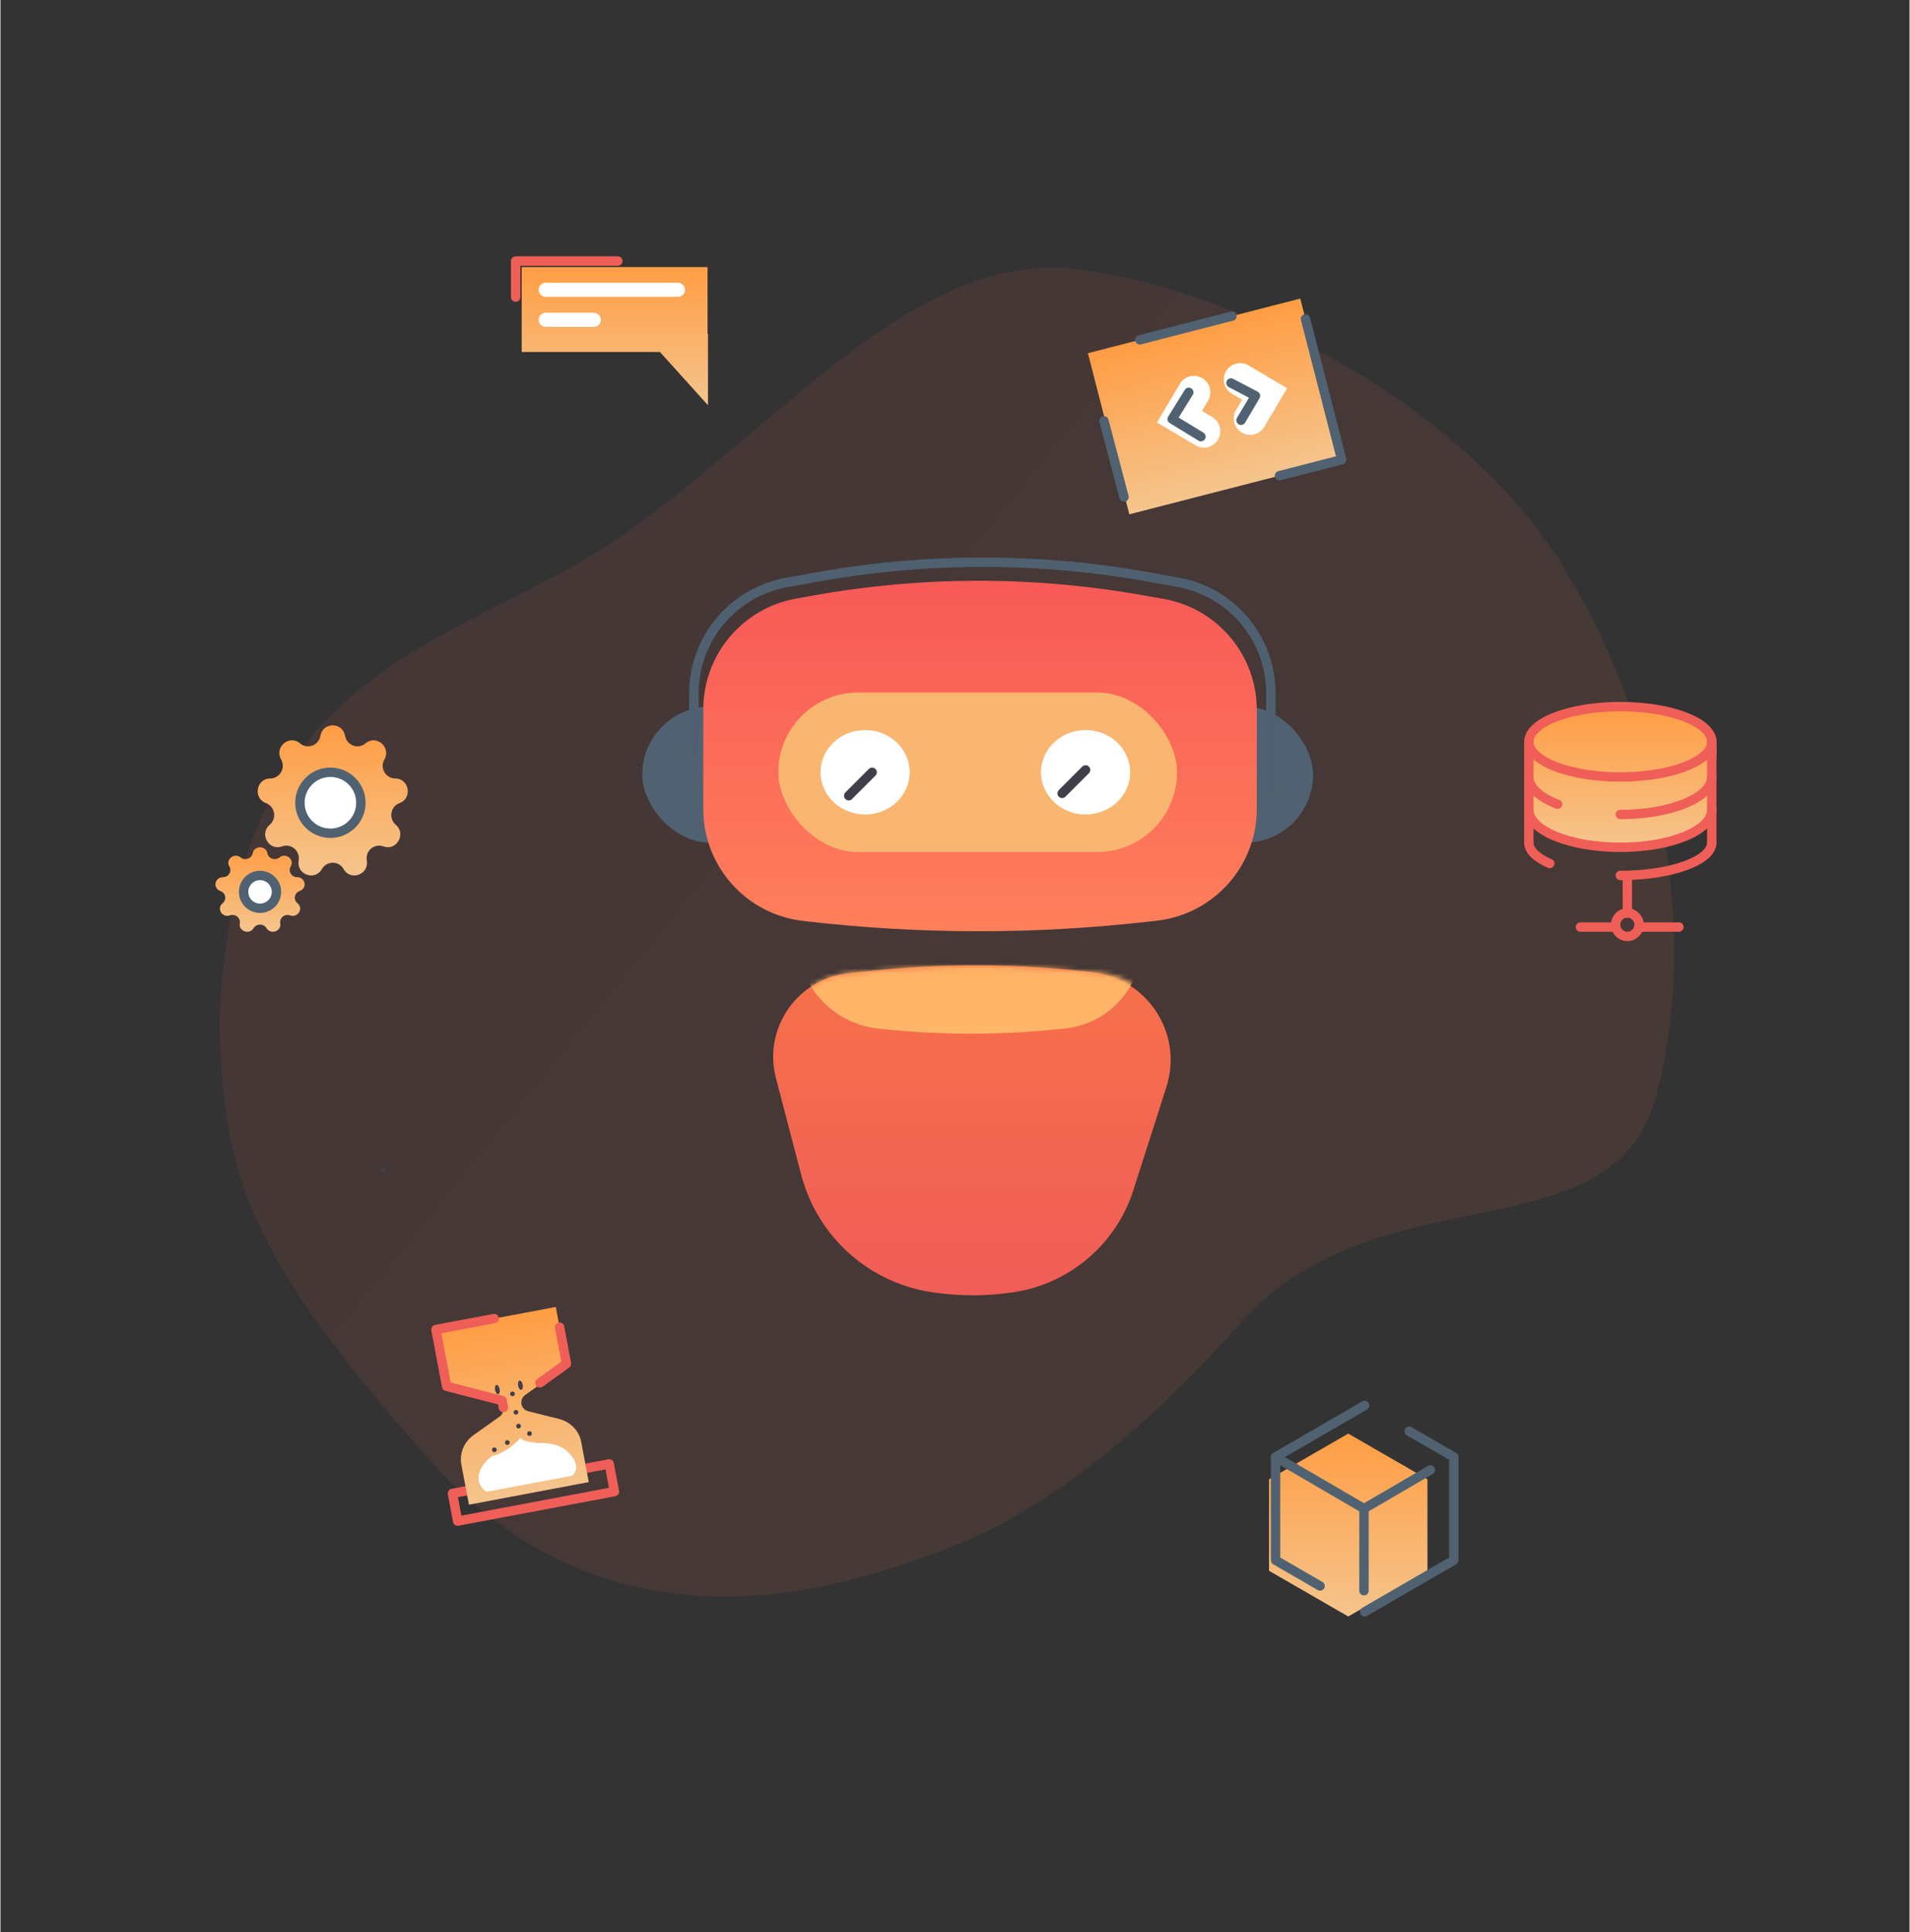 <svg width="509" height="515" viewBox="0 0 407 412" fill="none" xmlns="http://www.w3.org/2000/svg">
   <rect x="0" y="0" width="407" height="412" fill="#333333" stroke="none"/>
   <path opacity="0.1" d="M131.837 114.657C166.326 90.891 195.183 52.782 230.147 57.478C265.103 62.25 312.596 86.653 333.614 121.517C354.641 156.303 362.184 199.881 352.858 234.064C343.473 268.158 293.654 249.334 264.728 281.74C235.812 314.068 215.179 325.544 197.838 331.657C180.498 337.769 131.034 355.508 91.838 311.656C52.642 267.805 47.465 250.501 46.694 217.943C49.575 140.941 97.356 138.345 131.837 114.657Z" fill="url(#paint0_linear_2373_75)"/>
   <path d="M277.109 63.657L231.838 75.303L240.666 109.656L285.937 98.01L277.109 63.657Z" fill="url(#paint1_linear_2373_75)"/>
   <path d="M242.896 72.458L262.55 67.402M272.669 101.423L285.937 98.01L278.223 67.993" stroke="#506271" stroke-width="2" stroke-linecap="round" stroke-linejoin="round"/>
   <path d="M235.258 89.731L239.532 105.975" stroke="#506271" stroke-width="2" stroke-linecap="round" stroke-linejoin="round"/>
   <path d="M254.437 83.643L251.355 88.854L256.566 91.937" stroke="white" stroke-width="7" stroke-linecap="round"/>
   <path d="M266.43 89.221L269.513 84.01L264.302 80.928" stroke="white" stroke-width="7" stroke-linecap="round"/>
   <path d="M253.338 83.656L249.798 89.356L255.934 93.096" stroke="#506271" stroke-width="2" stroke-linecap="round" stroke-linejoin="round"/>
   <path d="M264.484 89.61L267.567 84.399L262.338 81.656" stroke="#506271" stroke-width="2" stroke-linecap="round" stroke-linejoin="round"/>
   <path fill-rule="evenodd" clip-rule="evenodd" d="M365.232 167.07C365.429 166.619 365.532 166.155 365.532 165.681C365.532 165.201 365.588 164.459 365.652 163.612C365.838 161.165 366.091 157.839 365.248 157.41C364.485 157.02 363.715 156.497 362.863 155.917C359.658 153.737 355.285 150.762 345.685 151.157C331.529 151.739 329.848 153.409 328.02 155.224C327.544 155.697 327.058 156.18 326.338 156.656C325.632 156.656 325.754 161.832 325.815 164.456C325.828 164.993 325.838 165.424 325.838 165.681C325.838 166.127 325.929 166.564 326.104 166.99H325.806V172.622H325.82C325.811 172.715 325.806 172.809 325.806 172.904C325.806 177.103 334.632 180.507 345.519 180.507C356.406 180.507 365.232 177.103 365.232 172.904C365.232 172.809 365.227 172.715 365.218 172.622H365.232V167.07Z" fill="url(#paint2_linear_2373_75)"/>
   <ellipse cx="345.338" cy="158.156" rx="19.5" ry="7.5" stroke="#F05E58" stroke-width="2" stroke-linecap="round" stroke-linejoin="round"/>
   <path d="M325.838 172.656C325.838 177.075 334.568 180.656 345.338 180.656C356.108 180.656 364.838 177.075 364.838 172.656" stroke="#F05E58" stroke-width="2" stroke-linecap="round" stroke-linejoin="round"/>
   <path d="M325.838 179.656C325.838 181.349 327.511 182.901 330.295 184.111M364.838 179.656C364.838 183.522 356.108 186.656 345.338 186.656" stroke="#F05E58" stroke-width="2" stroke-linecap="round" stroke-linejoin="round"/>
   <path d="M325.838 158.656V179.656" stroke="#F05E58" stroke-width="2" stroke-linecap="round" stroke-linejoin="round"/>
   <path d="M364.838 157.656V179.656" stroke="#F05E58" stroke-width="2" stroke-linecap="round" stroke-linejoin="round"/>
   <path d="M325.838 165.656C325.838 167.951 328.193 170.021 331.967 171.479M364.838 165.656C364.838 170.075 356.108 173.656 345.338 173.656" stroke="#F05E58" stroke-width="2" stroke-linecap="round" stroke-linejoin="round"/>
   <path d="M346.838 187.656V194.656" stroke="#F05E58" stroke-width="2" stroke-linecap="round" stroke-linejoin="round"/>
   <path d="M357.838 197.656L349.838 197.656" stroke="#F05E58" stroke-width="2" stroke-linecap="round" stroke-linejoin="round"/>
   <path d="M343.838 197.656L336.838 197.656" stroke="#F05E58" stroke-width="2" stroke-linecap="round" stroke-linejoin="round"/>
   <circle cx="346.838" cy="197.156" r="2.5" stroke="#F05E58" stroke-width="2" stroke-linecap="round" stroke-linejoin="round"/>
   <path d="M150.752 56.938V71.191H150.838V86.406L140.589 75.04H111.119V56.938H150.752Z" fill="url(#paint3_linear_2373_75)"/>
   <path d="M109.838 63.344V55.657H131.619" stroke="#F05E58" stroke-width="2" stroke-linecap="round" stroke-linejoin="round"/>
   <path d="M144.432 61.782H116.244" stroke="white" stroke-width="3" stroke-linecap="round" stroke-linejoin="round"/>
   <path d="M126.494 68.188H116.244" stroke="white" stroke-width="3" stroke-linecap="round" stroke-linejoin="round"/>
   <circle cx="81.516" cy="249.353" r="0.5" transform="rotate(-10.667 81.516 249.353)" fill="#40404B"/>
   <rect width="34" height="6" transform="matrix(-0.983 0.185 0.185 0.983 129.781 312.126)" stroke="#F05E58" stroke-width="2" stroke-linecap="round" stroke-linejoin="round"/>
   <path d="M120.004 287.232C120.453 289.614 119.425 292.058 117.356 293.526L111.893 297.405C111.247 297.863 110.926 298.626 111.066 299.37C111.206 300.114 111.783 300.708 112.551 300.9L119.051 302.525C121.512 303.14 123.359 305.043 123.807 307.425L125.423 316L99.872 320.813L98.257 312.237C97.808 309.855 98.836 307.412 100.905 305.943L106.368 302.064C107.014 301.606 107.335 300.843 107.195 300.099C107.055 299.356 106.478 298.762 105.71 298.57L99.21 296.944C96.749 296.329 94.902 294.427 94.453 292.045L92.838 283.469L118.389 278.657L120.004 287.232Z" fill="url(#paint4_linear_2373_75)"/>
   <path d="M119.2 282.965L120.67 290.768L115.007 294.844M107.223 300.094L106.945 298.62L105.256 298.186L101.877 297.317L95.119 295.58L92.838 283.469L105.258 281.13" stroke="#F05E58" stroke-width="2" stroke-linecap="round" stroke-linejoin="round"/>
   <path d="M121.865 314.635L103.598 318.076C99.359 314.883 104.362 310.549 104.889 310.45C107.671 309.766 110.042 307.55 110.88 306.528C111.201 307.266 112.679 307.386 114.369 307.667C118.342 307.517 120.037 308.794 120.461 309.113C123.77 312.002 122.776 313.998 121.865 314.635Z" fill="white"/>
   <ellipse cx="105.933" cy="296.266" rx="0.5" ry="1" transform="rotate(-10.667 105.933 296.266)" fill="#40404B"/>
   <circle cx="112.79" cy="305.66" r="0.5" transform="rotate(-10.667 112.79 305.66)" fill="#40404B"/>
   <circle cx="105.298" cy="309.106" r="0.5" transform="rotate(-10.667 105.298 309.106)" fill="#40404B"/>
   <circle cx="108.062" cy="307.568" r="0.5" transform="rotate(-10.667 108.062 307.568)" fill="#40404B"/>
   <circle cx="109.159" cy="297.185" r="0.5" transform="rotate(-10.667 109.159 297.185)" fill="#40404B"/>
   <circle cx="109.899" cy="301.116" r="0.5" transform="rotate(-10.667 109.899 301.116)" fill="#40404B"/>
   <path d="M111.338 295.248C111.44 295.791 111.303 296.272 111.032 296.324C110.76 296.375 110.457 295.976 110.355 295.433C110.253 294.891 110.39 294.409 110.661 294.358C110.933 294.307 111.236 294.706 111.338 295.248Z" fill="#40404B"/>
   <circle cx="110.454" cy="304.064" r="0.5" transform="rotate(-10.667 110.454 304.064)" fill="#40404B"/>
   <path d="M68.206 156.892C68.727 153.911 72.949 153.911 73.47 156.892C73.828 158.942 76.242 159.832 77.818 158.494C80.108 156.55 83.343 159.299 81.85 161.92C80.823 163.724 82.108 165.978 84.164 165.979C87.152 165.98 87.886 170.192 85.078 171.228C83.146 171.941 82.7 174.504 84.274 175.843C86.563 177.79 84.451 181.493 81.643 180.459C79.71 179.748 77.742 181.421 78.098 183.471C78.615 186.452 74.647 187.915 73.152 185.294C72.123 183.492 69.553 183.492 68.524 185.294C67.028 187.915 63.061 186.452 63.578 183.471C63.934 181.421 61.966 179.748 60.033 180.459C57.224 181.493 55.113 177.79 57.401 175.843C58.976 174.504 58.53 171.941 56.598 171.228C53.79 170.192 54.523 165.98 57.512 165.979C59.568 165.978 60.853 163.724 59.826 161.92C58.333 159.299 61.567 156.55 63.858 158.494C65.433 159.832 67.848 158.942 68.206 156.892Z" fill="url(#paint5_linear_2373_75)"/>
   <path d="M53.775 181.914C54.084 180.237 56.591 180.237 56.901 181.914C57.113 183.067 58.547 183.568 59.482 182.815C60.842 181.722 62.763 183.268 61.876 184.742C61.267 185.757 62.029 187.025 63.25 187.025C65.025 187.026 65.46 189.395 63.793 189.978C62.646 190.379 62.381 191.821 63.316 192.574C64.674 193.669 63.421 195.752 61.753 195.17C60.606 194.77 59.437 195.711 59.648 196.865C59.956 198.541 57.6 199.364 56.712 197.89C56.101 196.876 54.575 196.876 53.964 197.89C53.076 199.364 50.72 198.541 51.027 196.865C51.239 195.711 50.07 194.77 48.923 195.17C47.255 195.752 46.001 193.669 47.36 192.574C48.295 191.821 48.03 190.379 46.883 189.978C45.216 189.395 45.651 187.026 47.426 187.025C48.646 187.025 49.409 185.757 48.799 184.742C47.913 183.268 49.834 181.722 51.193 182.815C52.129 183.568 53.563 183.067 53.775 181.914Z" fill="url(#paint6_linear_2373_75)"/>
   <circle cx="70.338" cy="171.156" r="6.5" fill="white" stroke="#506271" stroke-width="2" stroke-linecap="round" stroke-linejoin="round"/>
   <circle cx="55.338" cy="190.156" r="3.5" fill="white" stroke="#506271" stroke-width="2" stroke-linecap="round" stroke-linejoin="round"/>
   <path d="M287.338 305.656L304.225 315.406V334.906L287.338 344.656L270.45 334.906V315.406L287.338 305.656Z" fill="url(#paint7_linear_2373_75)"/>
   <path d="M290.838 299.656L271.838 310.656V332.656L281.338 338.156M290.838 343.656L309.838 332.656V310.656L300.338 305.156" stroke="#506271" stroke-width="2" stroke-linecap="round" stroke-linejoin="round"/>
   <path d="M290.695 321.656L271.838 310.656M290.695 321.656L300.124 316.156L304.838 313.406M290.695 321.656V339.156" stroke="#506271" stroke-width="2" stroke-linecap="round" stroke-linejoin="round"/>
   <path d="M165.325 229.87C162.549 219.25 169.88 208.652 180.796 207.503L186.192 206.935C200.583 205.42 215.093 205.42 229.484 206.935L232.605 207.264C244.482 208.514 252.213 220.359 248.575 231.734L241.532 253.756C237.848 265.277 227.95 273.712 215.992 275.523C210.583 276.342 205.086 276.39 199.664 275.665L199.103 275.59C185.421 273.761 174.203 263.841 170.713 250.486L165.325 229.87Z" fill="url(#paint8_linear_2373_75)"/>
   <mask id="mask0_2373_75" style="mask-type:alpha" maskUnits="userSpaceOnUse" x="164" y="206" width="86" height="70">
   <path d="M165.305 229.795C162.54 219.215 169.844 208.656 180.72 207.511L181.364 207.443C198.965 205.591 216.711 205.591 234.311 207.443C245.308 208.601 252.466 219.568 249.097 230.1L238.103 264.478C236.519 269.431 232.263 273.058 227.121 273.837C214.33 275.774 201.329 275.887 188.507 274.173L186.52 273.907C180.449 273.096 175.471 268.694 173.923 262.768L165.305 229.795Z" fill="url(#paint9_linear_2373_75)"/>
   </mask>
   <g mask="url(#mask0_2373_75)">
   <path d="M167.592 178.634C166.667 169.52 173.283 161.371 182.393 160.405L182.967 160.344C199.501 158.591 216.175 158.591 232.709 160.344C241.976 161.327 248.524 169.879 247.055 179.082L243.067 204.077C241.78 212.138 235.272 218.349 227.161 219.258C214.316 220.698 201.353 220.762 188.495 219.449L187.24 219.321C178.112 218.388 170.896 211.169 169.969 202.041L167.592 178.634Z" fill="url(#paint10_linear_2373_75)"/>
   </g>
   <rect x="136.838" y="150.656" width="143" height="29" rx="14.5" fill="#506271"/>
   <path d="M270.838 168.156V147.781C270.838 136.175 262.534 126.232 251.114 124.165L245.106 123.077C221.658 118.831 197.639 118.809 174.184 123.014L167.604 124.193C156.164 126.244 147.838 136.195 147.838 147.817V160.639" stroke="#4F6170" stroke-width="2" stroke-linecap="round"/>
   <path d="M149.838 151.256C149.838 139.649 158.144 129.706 169.566 127.64L172.965 127.025C196.249 122.813 220.095 122.766 243.395 126.886L248.017 127.703C259.482 129.731 267.838 139.694 267.838 151.337V172.452C267.838 184.659 258.675 194.921 246.546 196.298L244.689 196.509C220.421 199.265 195.918 199.233 171.657 196.415L171.068 196.347C158.966 194.941 149.838 184.691 149.838 172.507V151.256Z" fill="url(#paint11_linear_2373_75)"/>
   <rect x="165.838" y="147.656" width="85" height="34" rx="17" fill="#F9B671"/>
   <ellipse cx="184.338" cy="164.656" rx="9.5" ry="9" fill="white"/>
   <ellipse cx="231.338" cy="164.656" rx="9.5" ry="9" fill="white"/>
   <path d="M226.338 169.156L231.338 164.156" stroke="#40404B" stroke-width="2" stroke-linecap="round"/>
   <path d="M180.838 169.656L185.838 164.656" stroke="#40404B" stroke-width="2" stroke-linecap="round"/>
   <defs>
   <linearGradient id="paint0_linear_2373_75" x1="96.877" y1="119.382" x2="309.283" y2="291.746" gradientUnits="userSpaceOnUse">
   <stop stop-color="#EE575C"/>
   <stop offset="1" stop-color="#F67147"/>
   </linearGradient>
   <linearGradient id="paint1_linear_2373_75" x1="254.473" y1="69.48" x2="263.311" y2="103.831" gradientUnits="userSpaceOnUse">
   <stop stop-color="#FF9D44"/>
   <stop offset="1" stop-color="#F5C58D"/>
   </linearGradient>
   <linearGradient id="paint2_linear_2373_75" x1="345.802" y1="151.121" x2="345.802" y2="180.507" gradientUnits="userSpaceOnUse">
   <stop stop-color="#FF9D44"/>
   <stop offset="1" stop-color="#F5C58D"/>
   </linearGradient>
   <linearGradient id="paint3_linear_2373_75" x1="130.979" y1="56.938" x2="130.979" y2="86.406" gradientUnits="userSpaceOnUse">
   <stop stop-color="#FF9D44"/>
   <stop offset="1" stop-color="#F5C58D"/>
   </linearGradient>
   <linearGradient id="paint4_linear_2373_75" x1="105.613" y1="281.063" x2="112.647" y2="318.406" gradientUnits="userSpaceOnUse">
   <stop stop-color="#FF9D44"/>
   <stop offset="1" stop-color="#F5C58D"/>
   </linearGradient>
   <linearGradient id="paint5_linear_2373_75" x1="70.838" y1="154.656" x2="70.838" y2="186.656" gradientUnits="userSpaceOnUse">
   <stop stop-color="#FF9D44"/>
   <stop offset="1" stop-color="#F5C58D"/>
   </linearGradient>
   <linearGradient id="paint6_linear_2373_75" x1="55.338" y1="180.656" x2="55.338" y2="198.656" gradientUnits="userSpaceOnUse">
   <stop stop-color="#FF9D44"/>
   <stop offset="1" stop-color="#F5C58D"/>
   </linearGradient>
   <linearGradient id="paint7_linear_2373_75" x1="287.338" y1="305.656" x2="287.338" y2="344.656" gradientUnits="userSpaceOnUse">
   <stop stop-color="#FF9D44"/>
   <stop offset="1" stop-color="#F5C58D"/>
   </linearGradient>
   <linearGradient id="paint8_linear_2373_75" x1="207.838" y1="204.656" x2="207.838" y2="276.758" gradientUnits="userSpaceOnUse">
   <stop stop-color="#F67149"/>
   <stop offset="1" stop-color="#F05D58"/>
   </linearGradient>
   <linearGradient id="paint9_linear_2373_75" x1="207.838" y1="204.656" x2="207.838" y2="276.758" gradientUnits="userSpaceOnUse">
   <stop stop-color="#FCA959"/>
   <stop offset="1" stop-color="#FFB669"/>
   </linearGradient>
   <linearGradient id="paint10_linear_2373_75" x1="207.838" y1="157.707" x2="207.838" y2="221.424" gradientUnits="userSpaceOnUse">
   <stop stop-color="#FCA959"/>
   <stop offset="1" stop-color="#FFB669"/>
   </linearGradient>
   <linearGradient id="paint11_linear_2373_75" x1="208.838" y1="120.656" x2="208.838" y2="200.656" gradientUnits="userSpaceOnUse">
   <stop stop-color="#F75857"/>
   <stop offset="1" stop-color="#FF805B"/>
   </linearGradient>
   </defs>
   </svg>
   